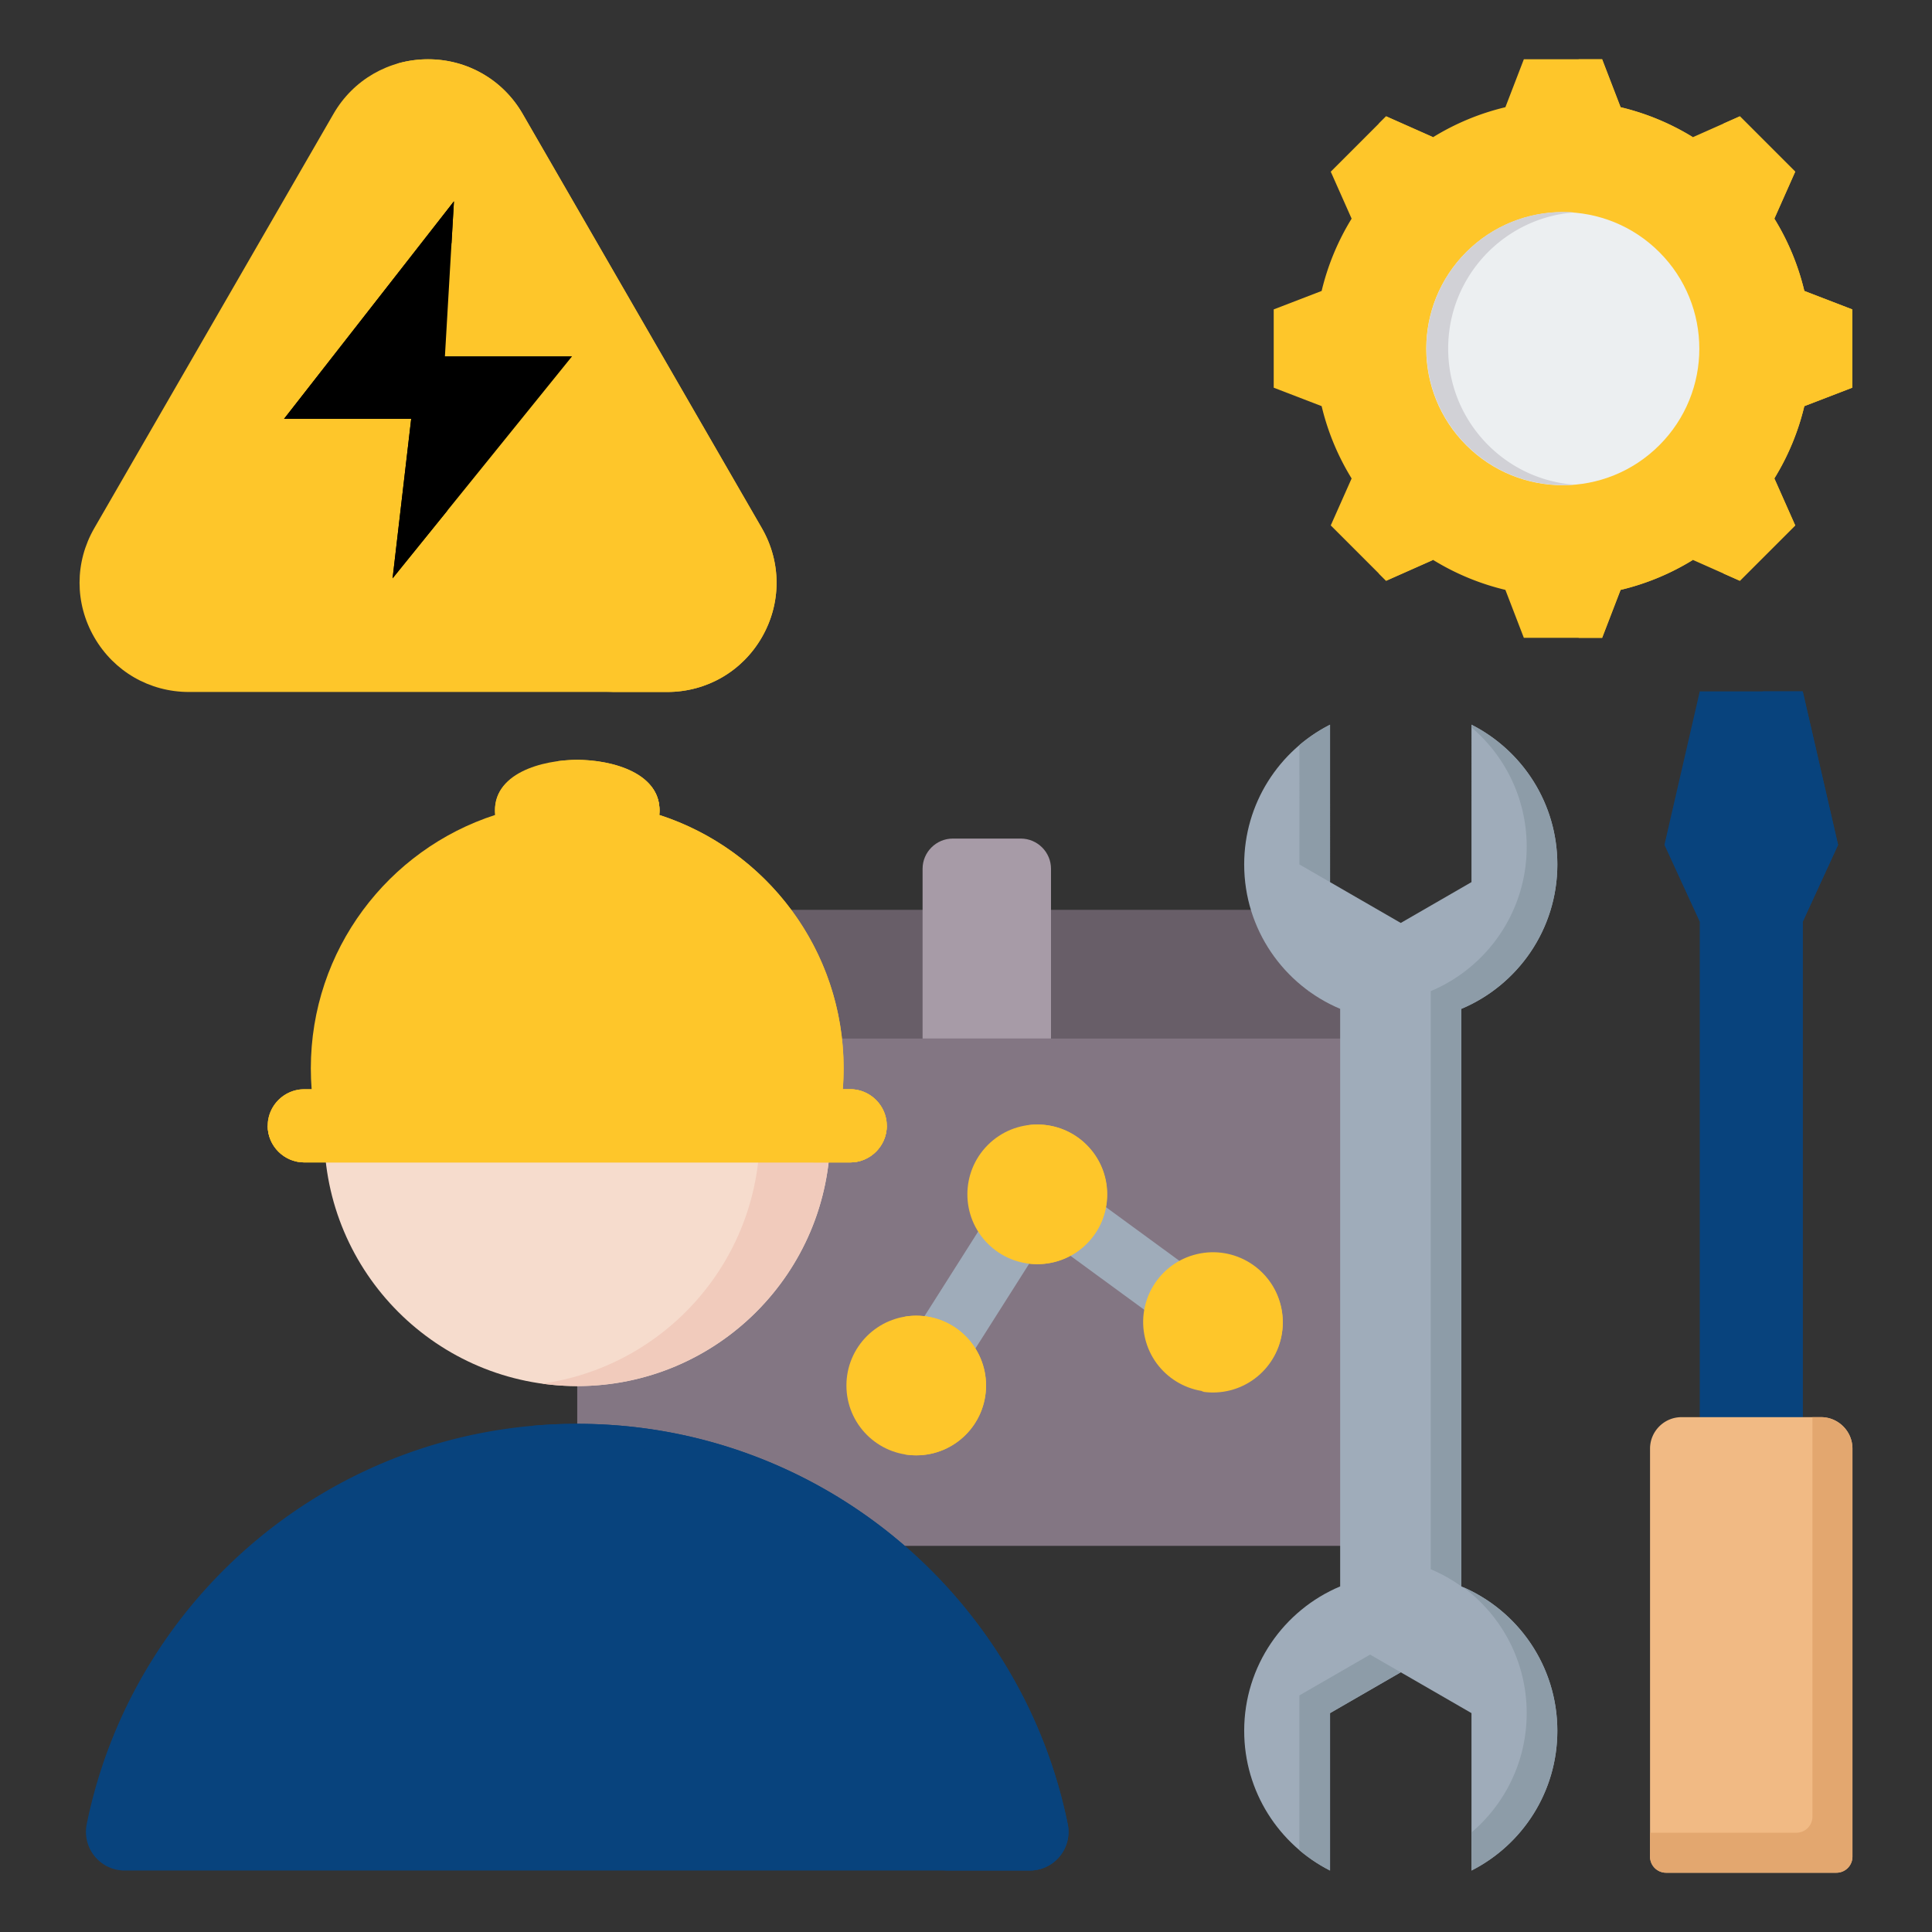 <svg xmlns="http://www.w3.org/2000/svg" version="1.1" xmlns:xlink="http://www.w3.org/1999/xlink" width="512" height="512" x="0" y="0" viewBox="0 0 512 512" style="enable-background:new 0 0 512 512" xml:space="preserve" class=""><rect x="0" y="0" width="512" height="512" fill="#333333" stroke="none"/><g><g fill-rule="evenodd" clip-rule="evenodd"><path fill="#837683" d="M162.971 241.193H360.05c5.5 0 10 4.5 10 10v148.479c0 5.5-4.5 10-10 10H162.971c-5.5 0-10-4.499-10-10v-148.48c0-5.5 4.5-9.999 10-9.999z" opacity="1" data-original="#837683" class=""></path><path fill="#685e68" d="M160.971 241.193H362.05c4.4 0 8 3.6 8 8v18.032c0 4.4-3.6 8-8 8H160.971c-4.4 0-8-3.6-8-8v-18.032c0-4.401 3.6-8 8-8z" opacity="1" data-original="#685e68"></path><path fill="#a79ba7" d="M244.494 275.224v-44.992c0-4.4 3.6-8 8-8h18.032c4.4 0 8 3.6 8 8v44.992z" opacity="1" data-original="#a79ba7"></path><path fill="#9facba" d="m236.061 362.895 32.119-50.662a7.993 7.993 0 0 1 11.808-1.909l46.175 33.765-9.438 12.875-39.612-28.966-27.553 43.459z" opacity="1" data-original="#9facba"></path><circle cx="242.811" cy="367.176" r="18.5" fill="#fec62a" opacity="1" data-original="#ffe177" class=""></circle><path fill="#fec62a" d="M242.811 348.676c10.217 0 18.5 8.283 18.5 18.5s-8.283 18.5-18.5 18.5c-1.035 0-2.049-.087-3.037-.25 8.772-1.449 15.463-9.068 15.463-18.25 0-9.183-6.691-16.801-15.463-18.25.988-.164 2.002-.25 3.037-.25z" opacity="1" data-original="#ffd064" class=""></path><circle cx="274.93" cy="316.514" r="18.5" fill="#fec62a" transform="rotate(-45 274.893 316.588)" opacity="1" data-original="#ffe177" class=""></circle><path fill="#fec62a" d="M274.93 298.014c10.217 0 18.5 8.283 18.5 18.5s-8.283 18.5-18.5 18.5c-1.035 0-2.049-.087-3.037-.25 8.772-1.449 15.463-9.068 15.463-18.25s-6.691-16.801-15.463-18.25c.988-.163 2.002-.25 3.037-.25z" opacity="1" data-original="#ffd064" class=""></path><circle cx="321.444" cy="350.527" r="18.5" fill="#fec62a" transform="rotate(-13.34 320.734 350.417)" opacity="1" data-original="#ffe177" class=""></circle><path fill="#fec62a" d="M321.444 332.028c10.217 0 18.5 8.283 18.5 18.5s-8.283 18.5-18.5 18.5c-1.035 0-2.049-.087-3.037-.25 8.772-1.449 15.463-9.068 15.463-18.25s-6.691-16.801-15.463-18.25c.988-.164 2.002-.25 3.037-.25z" opacity="1" data-original="#ffd064" class=""></path><path fill="#fec62a" d="M429.472 28.412a65.462 65.462 0 0 1 19.158 7.942l12.449-5.529 14.672 14.672-5.527 12.445a65.42 65.42 0 0 1 7.944 19.163l12.701 4.889v20.749l-12.704 4.89a65.435 65.435 0 0 1-7.942 19.158l5.529 12.449-14.672 14.672-12.445-5.527a65.412 65.412 0 0 1-19.163 7.943l-4.889 12.701h-20.749l-4.89-12.704a65.435 65.435 0 0 1-19.158-7.942l-12.449 5.529-14.672-14.672 5.528-12.445a65.404 65.404 0 0 1-7.944-19.163l-12.701-4.889V81.994l12.702-4.89a65.405 65.405 0 0 1 7.943-19.159l-5.528-12.448 14.672-14.672 12.449 5.529a65.397 65.397 0 0 1 19.158-7.942l4.89-12.704h20.749z" opacity="1" data-original="#ffe177" class=""></path><path fill="#fec62a" d="m379.786 148.383-12.449 5.529-1.917-1.917 11.672-5.184a64.74 64.74 0 0 0 2.694 1.572zm49.686-119.971a65.462 65.462 0 0 1 19.158 7.942l-3.539 1.571c-5.924-3.648-15.083-7.903-21.852-9.514l-4.89-12.703h6.233zm19.162 119.973a65.412 65.412 0 0 1-19.163 7.943l-4.889 12.701h-6.232l4.889-12.701c6.77-1.611 15.931-5.866 21.856-9.515zM365.42 32.743l1.917-1.917 12.449 5.529a65.854 65.854 0 0 0-2.694 1.571zm91.343 0 4.316-1.917 14.672 14.672-5.527 12.445a65.42 65.42 0 0 1 7.944 19.163l12.701 4.889v20.749l-12.704 4.89a65.435 65.435 0 0 1-7.942 19.158l5.529 12.449-14.672 14.672-4.316-1.917 12.755-12.755-5.529-12.449a65.424 65.424 0 0 0 7.942-19.158l12.704-4.89v-20.75l-12.701-4.889a65.415 65.415 0 0 0-7.944-19.163l5.528-12.445z" opacity="1" data-original="#ffd064" class=""></path><circle cx="414.208" cy="92.369" r="36.185" fill="#eceff1" transform="rotate(-45 414.222 92.451)" opacity="1" data-original="#eceff1"></circle><path fill="#d1d1d6" d="M414.207 56.184c-19.985 0-36.184 16.199-36.184 36.185 0 19.985 16.199 36.184 36.184 36.184.969 0 1.929-.039 2.878-.114-18.64-1.467-33.306-17.054-33.306-36.07 0-19.017 14.667-34.604 33.306-36.071a36.527 36.527 0 0 0-2.878-.114z" opacity="1" data-original="#d1d1d6"></path><path fill="#08437d" d="M477.742 444.862h-27.287V244.265l-9.365-20.367 9.365-40.672 27.287.001 9.365 40.671-9.365 20.368z" opacity="1" data-original="#d8ecfe" class=""></path><path fill="#08437d" d="M477.742 444.862h-10.604V244.265l9.365-20.367-9.365-40.672h10.604l9.365 40.672-9.365 20.367z" opacity="1" data-original="#c4e2ff" class=""></path><path fill="#f1ba84" d="M486.677 496.292H441.52a4.254 4.254 0 0 1-4.241-4.242V383.894c0-4.583 3.749-8.333 8.333-8.333h36.975c4.583 0 8.332 3.749 8.332 8.333v108.157a4.254 4.254 0 0 1-4.242 4.241z" opacity="1" data-original="#f1ba84" class=""></path><path fill="#e3a76f" d="M486.677 496.292H441.52a4.253 4.253 0 0 1-4.241-4.241v-6.363h38.795a4.253 4.253 0 0 0 4.241-4.241V375.561h2.271c4.583 0 8.332 3.749 8.332 8.332V492.05a4.252 4.252 0 0 1-4.241 4.242z" opacity="1" data-original="#e3a76f" class=""></path><path fill="#9facba" d="M355.155 267.353c-14.941-6.278-25.434-21.049-25.434-38.271 0-16.173 9.254-30.184 22.754-37.03l.001 41.72 18.74 10.82 18.74-10.82.001-41.72c13.5 6.846 22.754 20.857 22.755 37.03 0 17.223-10.493 31.994-25.435 38.271v153.059c14.942 6.278 25.434 21.049 25.434 38.271.001 16.174-9.253 30.184-22.754 37.03v-41.72l-18.74-10.82-18.74 10.82v41.719c-13.5-6.846-22.754-20.856-22.754-37.03-.001-17.222 10.492-31.993 25.434-38.271V267.353z" opacity="1" data-original="#9facba"></path><path fill="#8d9ca8" d="M347.034 262.804c-.157-.113-.314-.226-.469-.341.156.068.312.136.469.202zm-2.68-65.348a41.57 41.57 0 0 1 8.121-5.405l.001 41.72 10.62 6.132h-.001l-18.74-10.82zm45.602-4.688v-.716c13.5 6.847 22.754 20.857 22.754 37.03 0 17.222-10.493 31.994-25.434 38.271l.001 153.056a41.431 41.431 0 0 0-8.121-4.55V262.663c14.941-6.277 25.434-21.048 25.434-38.271-.001-12.67-5.681-24.013-14.634-31.624zm-2.212 227.846c14.691 6.388 24.965 21.028 24.965 38.069 0 16.174-9.254 30.184-22.754 37.029V485.62c8.953-7.61 14.634-18.954 14.633-31.626.001-13.685-6.625-25.822-16.844-33.38zm-16.529 22.559-18.74 10.82v41.719a41.565 41.565 0 0 1-8.121-5.404v-41.004l18.74-10.82z" opacity="1" data-original="#8d9ca8"></path><path fill="#08437d" d="m33.079 495.711 239.783-.001a10.258 10.258 0 0 0 10.087-12.349c-12.328-60.504-65.834-106.033-129.978-106.033-64.146 0-117.651 45.53-129.979 106.034a10.259 10.259 0 0 0 10.087 12.349z" opacity="1" data-original="#8ac9fe" class=""></path><path fill="#08437d" d="M249.418 495.71h23.444a10.258 10.258 0 0 0 10.087-12.348c-12.328-60.505-65.834-106.034-129.978-106.034-3.95 0-7.86.175-11.722.513 58.855 5.154 106.688 48.742 118.256 105.521a10.257 10.257 0 0 1-10.087 12.348z" opacity="1" data-original="#60b7ff" class=""></path><circle cx="152.972" cy="300.256" r="67.07" fill="#f6dccd" opacity="1" data-original="#f6dccd" class=""></circle><path fill="#f1cbbc" d="M152.972 233.187c37.041 0 67.07 30.028 67.07 67.07s-30.029 67.07-67.07 67.07c-3.171 0-6.29-.226-9.344-.651 32.618-4.548 57.726-32.549 57.726-66.419s-25.108-61.871-57.726-66.419a67.58 67.58 0 0 1 9.344-.651z" opacity="1" data-original="#f1cbbc" class=""></path><path fill="#fec62a" d="M80.634 308.045h144.675c5.332 0 9.695-4.362 9.695-9.694s-4.363-9.695-9.695-9.695h-1.955c.141-1.82.215-3.658.215-5.514 0-31.404-20.508-58.011-48.859-67.178 1.065-11.111-12.589-14.597-21.739-14.593-9.15-.004-22.804 3.482-21.739 14.593-28.352 9.167-48.859 35.774-48.859 67.178 0 1.856.074 3.695.215 5.514h-1.955c-5.332 0-9.695 4.362-9.695 9.695.001 5.332 4.364 9.694 9.696 9.694z" opacity="1" data-original="#ffe177" class=""></path><path fill="#fec62a" d="M215.102 308.046h10.208c5.332 0 9.695-4.362 9.695-9.695 0-5.332-4.363-9.695-9.695-9.695h-1.955c.141-1.82.215-3.658.215-5.514 0-31.404-20.508-58.011-48.859-67.178 1.065-11.11-12.589-14.597-21.739-14.593a38.972 38.972 0 0 0-5.106.34c8.366 1.107 17.511 5.084 16.632 14.253 28.352 9.167 48.859 35.774 48.859 67.178 0 1.856-.074 3.695-.215 5.514h1.955c5.332 0 9.695 4.362 9.695 9.695-.001 5.33-4.361 9.692-9.69 9.695z" opacity="1" data-original="#ffd064" class=""></path><path fill="#fec62a" d="M146.469 253.587h13.006a11.74 11.74 0 0 0 11.693-10.273l3.492-26.891c1.492-11.492-12.434-14.422-21.688-15.052-9.254.63-23.18 3.56-21.688 15.052l3.492 26.891a11.738 11.738 0 0 0 11.693 10.273z" opacity="1" data-original="#ffd064" class=""></path><path fill="#fec62a" d="M146.469 253.587h13.006a11.738 11.738 0 0 0 11.693-10.273l3.492-26.891c.705-5.426-2.029-8.943-6.085-11.211.321 1.267.406 2.676.202 4.246l-3.491 26.891a11.74 11.74 0 0 1-11.693 10.273h-13.006c-1.929 0-3.754-.457-5.366-1.276a11.73 11.73 0 0 0 11.248 8.241zM80.634 288.656c-5.333 0-9.695 4.362-9.695 9.695 0 5.332 4.362 9.695 9.695 9.695h144.675c5.332 0 9.695-4.362 9.695-9.695 0-5.332-4.363-9.695-9.695-9.695H80.634z" opacity="1" data-original="#ffc338" class=""></path><path fill="#fec62a" d="M70.939 298.351c0 5.332 4.362 9.695 9.695 9.695h144.675c5.332 0 9.695-4.362 9.695-9.695z" opacity="1" data-original="#ffd064" class=""></path><path fill="#fec62a" d="m138.507 30.18 63.383 109.783c5.211 9.026 5.211 19.919 0 28.945s-14.644 14.473-25.067 14.473H50.056c-10.422 0-19.856-5.446-25.066-14.473-5.211-9.026-5.211-19.919 0-28.945L88.373 30.18c5.211-9.026 14.644-14.472 25.067-14.472 10.422 0 19.856 5.446 25.067 14.472z" opacity="1" data-original="#ffe177" class=""></path><path fill="#fec62a" d="m138.507 30.18 63.383 109.783c5.211 9.026 5.211 19.919 0 28.945s-14.644 14.473-25.067 14.473h-16.592c10.422 0 19.856-5.446 25.067-14.473 5.211-9.026 5.211-19.919 0-28.945L121.915 30.18c-3.78-6.547-9.782-11.21-16.771-13.278a29.204 29.204 0 0 1 8.296-1.194c10.422 0 19.856 5.446 25.067 14.472z" opacity="1" data-original="#ffc338" class=""></path><path fill="#000000" d="m120.3 53.351-2.392 41.074h33.696l-47.563 58.837L108.972 111H75.277z" opacity="1" data-original="#fe646f" class=""></path><path fill="#000000" d="m120.3 53.351-.645 11.089-31.198 39.945h33.696l-3.61 30.937-14.502 17.94L108.972 111H75.277z" opacity="1" data-original="#fd4755" class=""></path></g></g></svg>